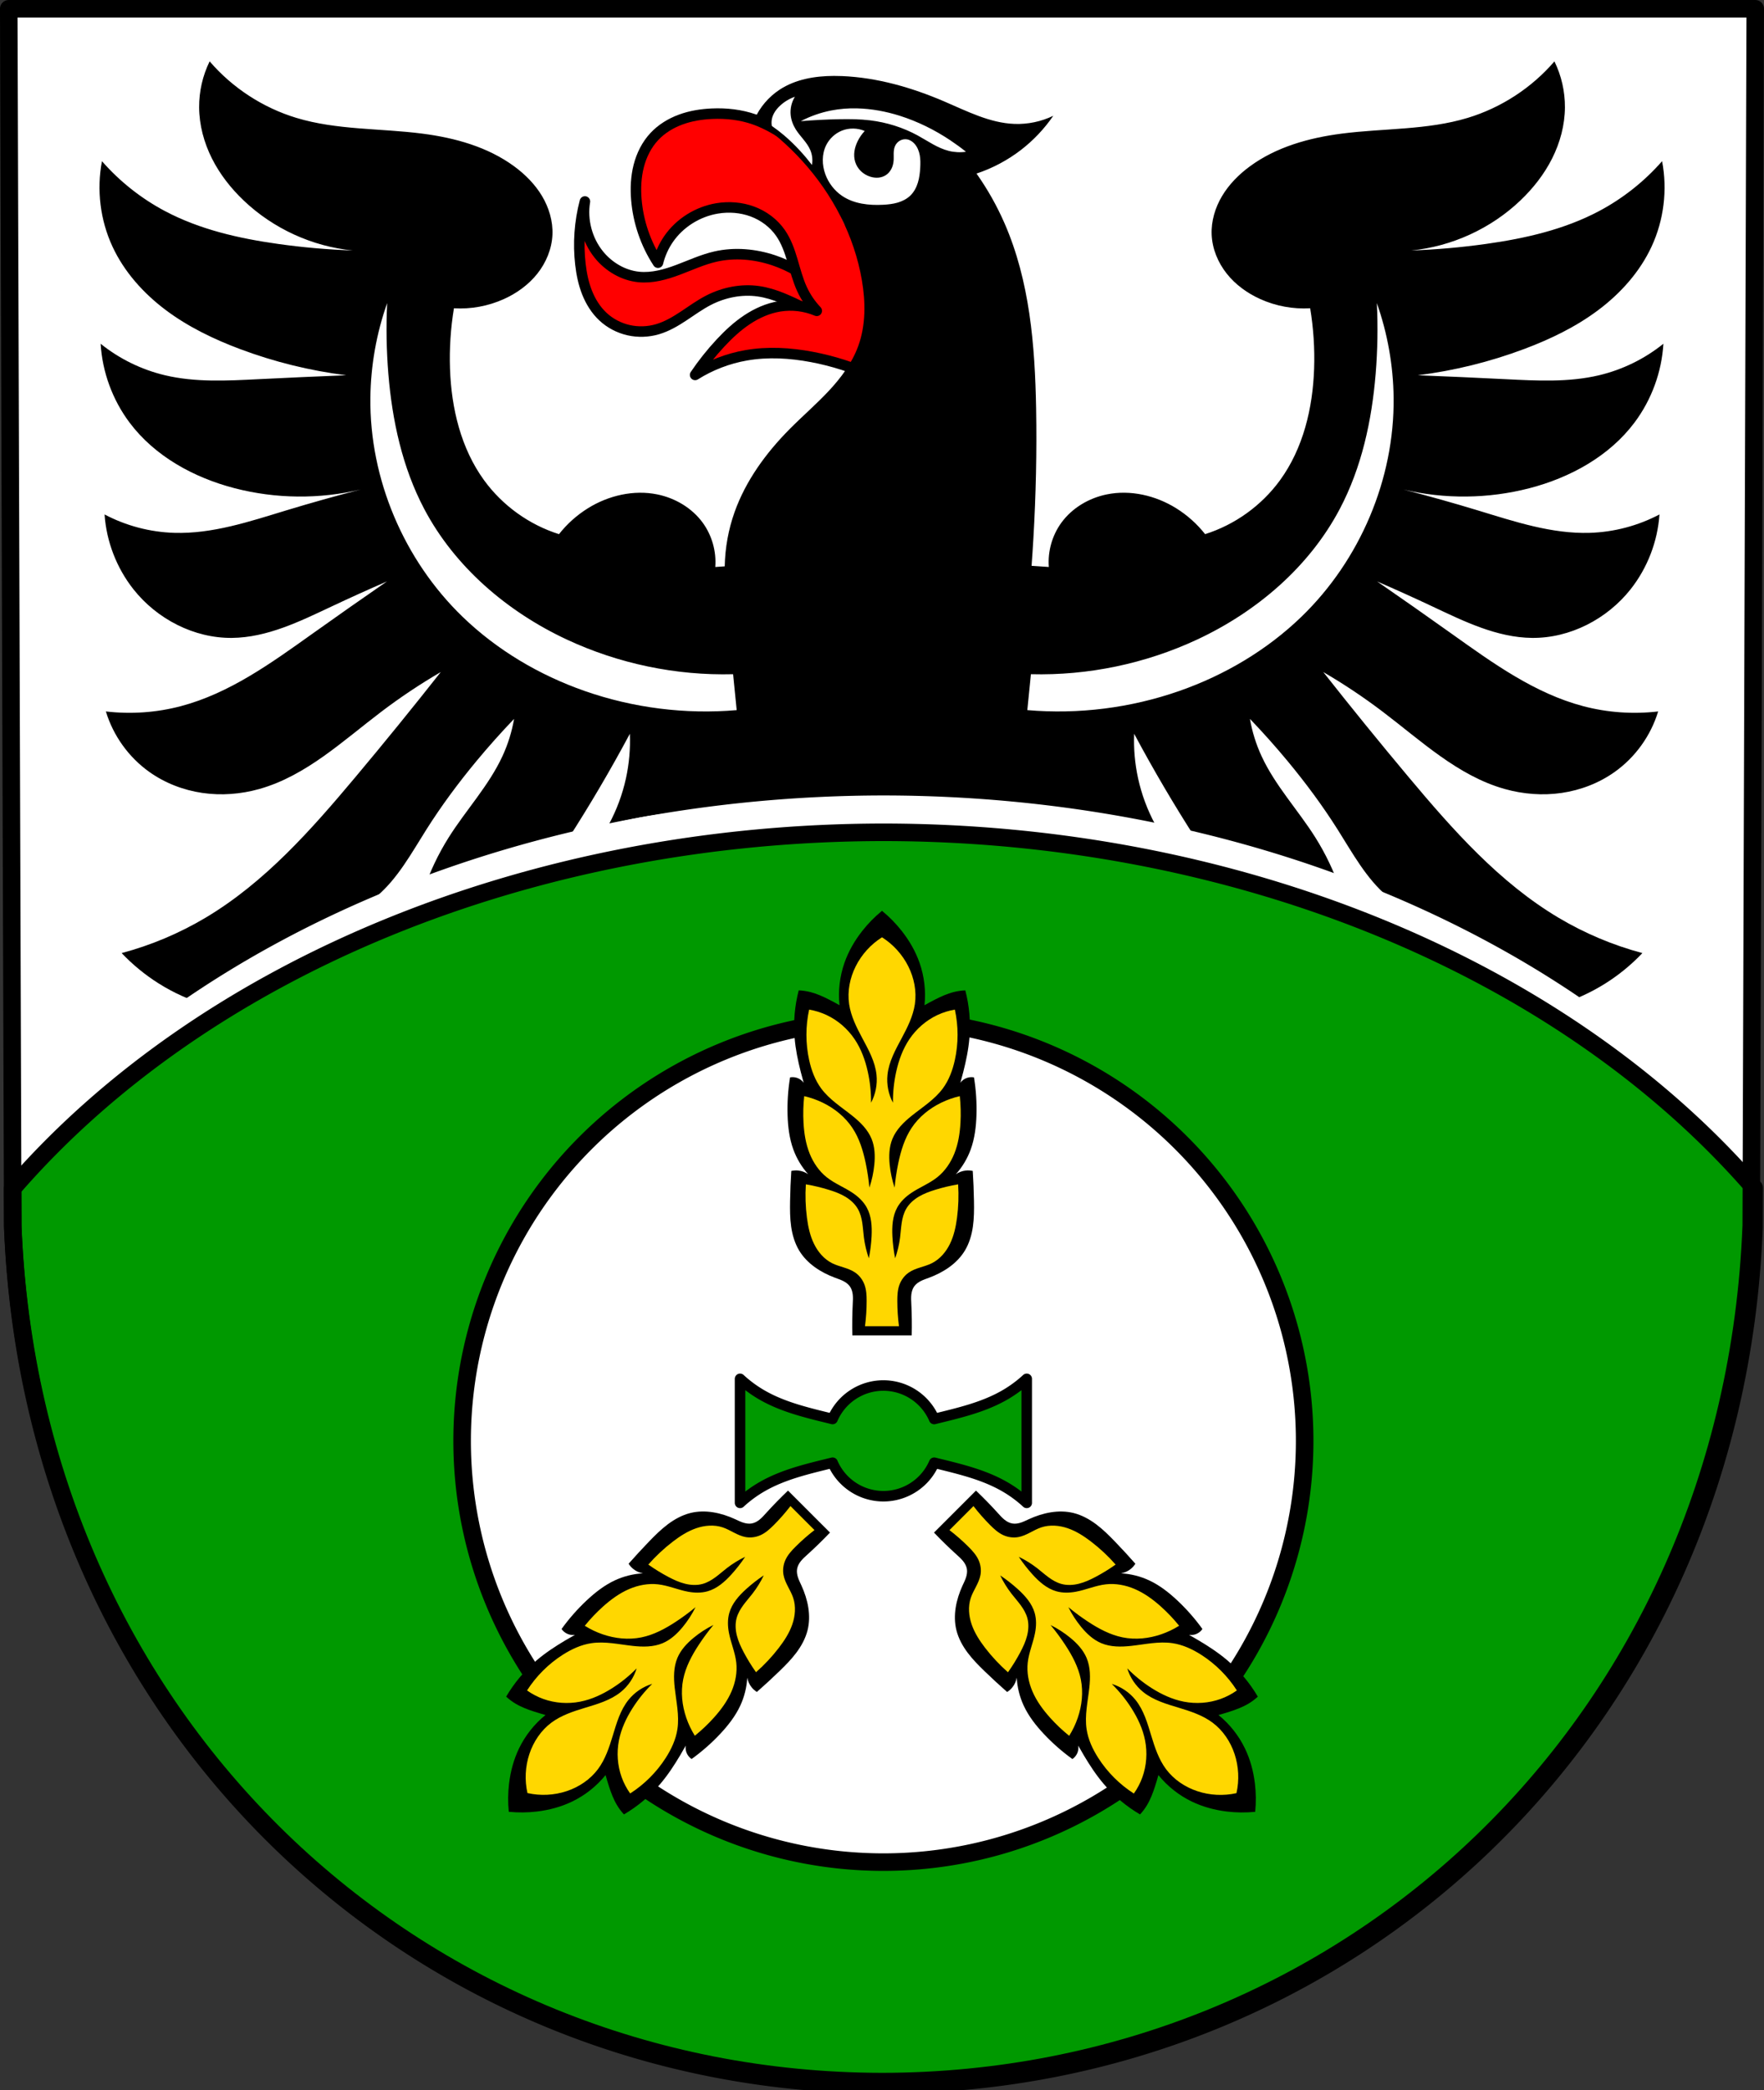 <?xml version="1.0" encoding="UTF-8" standalone="no"?>
<!-- Created with Inkscape (http://www.inkscape.org/) -->

<svg
   xmlns:dc="http://purl.org/dc/elements/1.1/"
   xmlns:cc="http://creativecommons.org/ns#"
   xmlns:rdf="http://www.w3.org/1999/02/22-rdf-syntax-ns#"
   xmlns:svg="http://www.w3.org/2000/svg"
   xmlns="http://www.w3.org/2000/svg"
   xmlns:sodipodi="http://sodipodi.sourceforge.net/DTD/sodipodi-0.dtd"
   xmlns:inkscape="http://www.inkscape.org/namespaces/inkscape"
   width="133.219mm"
   height="157.864mm"
   viewBox="0 0 133.219 157.864"
   version="1.1"
   id="svg2137"
   inkscape:version="0.92.5 (2060ec1f9f, 2020-04-08)"
   sodipodi:docname="DEU Hinterweiler COA.svg">
  <rect x="0" y="0" width="133.219" height="157.864" fill="#333333" stroke="none"/>
  <defs
     id="defs2131">
    <inkscape:path-effect
       effect="spiro"
       id="path-effect5230"
       is_visible="true" />
    <inkscape:path-effect
       effect="spiro"
       id="path-effect5204"
       is_visible="true" />
    <inkscape:path-effect
       effect="spiro"
       id="path-effect5200"
       is_visible="true" />
    <inkscape:path-effect
       effect="spiro"
       id="path-effect5195"
       is_visible="true" />
    <inkscape:path-effect
       effect="spiro"
       id="path-effect5190"
       is_visible="true" />
    <inkscape:path-effect
       effect="spiro"
       id="path-effect5185"
       is_visible="true" />
    <inkscape:path-effect
       effect="spiro"
       id="path-effect5181"
       is_visible="true" />
    <inkscape:path-effect
       effect="spiro"
       id="path-effect5156"
       is_visible="true" />
    <inkscape:path-effect
       effect="spiro"
       id="path-effect5133"
       is_visible="true" />
    <inkscape:path-effect
       effect="spiro"
       id="path-effect4673"
       is_visible="true" />
    <inkscape:path-effect
       effect="spiro"
       id="path-effect4650"
       is_visible="true" />
    <inkscape:path-effect
       effect="spiro"
       id="path-effect4609"
       is_visible="true" />
    <inkscape:path-effect
       effect="spiro"
       id="path-effect4609-2"
       is_visible="true" />
    <inkscape:path-effect
       effect="spiro"
       id="path-effect4650-2"
       is_visible="true" />
    <inkscape:path-effect
       effect="spiro"
       id="path-effect4673-4"
       is_visible="true" />
    <inkscape:path-effect
       effect="spiro"
       id="path-effect5133-8"
       is_visible="true" />
    <inkscape:path-effect
       effect="spiro"
       id="path-effect5156-0"
       is_visible="true" />
  </defs>
  <sodipodi:namedview
     id="base"
     pagecolor="#ffffff"
     bordercolor="#666666"
     borderopacity="1.0"
     inkscape:pageopacity="0.0"
     inkscape:pageshadow="2"
     inkscape:zoom="1.3290858"
     inkscape:cx="251.75309"
     inkscape:cy="298.32533"
     inkscape:document-units="mm"
     inkscape:current-layer="layer1"
     showgrid="false"
     inkscape:window-width="1920"
     inkscape:window-height="1046"
     inkscape:window-x="-11"
     inkscape:window-y="-11"
     inkscape:window-maximized="1"
     inkscape:snap-nodes="false"
     fit-margin-top="0"
     fit-margin-left="0"
     fit-margin-right="0"
     fit-margin-bottom="0"
     inkscape:snap-midpoints="true"
     inkscape:snap-smooth-nodes="true" />
  <g
     inkscape:label="Ebene 1"
     inkscape:groupmode="layer"
     id="layer1"
     transform="translate(-64.981,-109.381)">
    <path
       style="fill:#ffffff;fill-rule:evenodd;stroke:none;stroke-width:1.323;stroke-linecap:round;stroke-linejoin:round;stroke-miterlimit:4;stroke-dasharray:none;stroke-opacity:1"
       inkscape:connector-curvature="0"
       d="m 197.539,110.043 -0.302,91.893 c -1.468,37.541 -30.472,64.627 -65.647,64.648 -35.143,-0.046 -64.158,-27.143 -65.647,-64.648 l -0.302,-91.893 h 65.947 z"
       id="path10563-0-6-2-8-9"
       sodipodi:nodetypes="ccccccc" />
    <g
       id="g5226">
      <path
         transform="translate(140.496)"
         sodipodi:nodetypes="caaaacaaaaaac"
         inkscape:original-d="m -11.368087,134.18134 c 0,0 -3.365031,-4.15335 -5.733119,-5.14748 -1.347934,-0.56587 -2.922064,-0.42091 -4.376896,-0.2774 -1.989081,0.19621 -3.811809,1.79182 -5.794764,1.54116 -1.14551,-0.1448 -2.314952,-0.78143 -3.020674,-1.69528 -0.84384,-1.0927 -1.047991,-4.00702 -1.047991,-4.00702 0,0 -0.603148,3.18263 -0.339055,4.74678 0.238305,1.41141 0.596951,3.02746 1.695278,3.94537 1.084317,0.9062 2.731927,1.15916 4.13031,0.95552 1.461599,-0.21284 2.464164,-1.68548 3.852902,-2.18845 1.197569,-0.43374 2.491587,-0.78915 3.760433,-0.67811 1.243492,0.10882 2.35826,0.82262 3.513846,1.29457 1.136721,0.46424 3.35973,1.51034 3.35973,1.51034 z"
         inkscape:path-effect="#path-effect5200"
         inkscape:connector-curvature="0"
         id="path5198"
         d="m -11.368,134.181 c -1.099,-2.402 -3.227,-4.312 -5.733,-5.147 -1.404,-0.468 -2.934,-0.606 -4.377,-0.277 -0.982,0.224 -1.903,0.655 -2.847,1.008 -0.944,0.353 -1.945,0.633 -2.948,0.533 -1.18,-0.117 -2.277,-0.772 -3.021,-1.695 -0.892,-1.108 -1.283,-2.604 -1.048,-4.007 -0.407,1.543 -0.522,3.162 -0.339,4.747 0.084,0.726 0.231,1.449 0.5,2.128 0.269,0.68 0.662,1.317 1.195,1.817 0.539,0.506 1.216,0.862 1.937,1.026 0.721,0.165 1.484,0.138 2.193,-0.071 0.711,-0.209 1.357,-0.593 1.975,-1.002 0.618,-0.409 1.219,-0.848 1.878,-1.187 1.151,-0.592 2.479,-0.859 3.76,-0.678 1.241,0.176 2.383,0.753 3.514,1.295 1.108,0.53 2.228,1.034 3.36,1.51 z"
         style="fill:#ff0000;stroke:#000000;stroke-width:0.794;stroke-linecap:round;stroke-linejoin:round;stroke-opacity:1;stroke-miterlimit:4;stroke-dasharray:none;fill-opacity:1" />
      <path
         transform="translate(140.496)"
         sodipodi:nodetypes="aaaaacaaaacaacaacaaa"
         inkscape:original-d="m -15.62169,120.00266 c -0.93826,-0.59518 -1.866889,-1.25629 -2.922429,-1.60328 -1.026046,-0.33729 -2.139397,-0.56283 -3.211391,-0.43105 -1.547121,0.19019 -3.300187,0.5703 -4.346075,1.7261 -1.104134,1.22017 -1.39832,3.10174 -1.356219,4.74678 0.04306,1.68251 1.63363,4.77759 1.63363,4.77759 0,0 0.37329,-1.29459 0.801404,-1.78774 0.947433,-1.09135 2.229462,-2.17247 3.667961,-2.31174 1.699738,-0.16457 3.571682,0.64028 4.7776,1.84939 1.072561,1.0754 0.930007,2.90757 1.63363,4.2536 0.304959,0.58338 1.109636,1.63363 1.109636,1.63363 0,0 -1.885346,-0.54237 -2.804914,-0.33905 -1.712086,0.37854 -3.159648,1.60825 -4.469366,2.77409 -0.764673,0.68067 -1.91104,2.40421 -1.91104,2.40421 0,0 2.497208,-1.24555 3.852902,-1.47952 1.630585,-0.28141 3.330943,-0.15219 4.962538,0.1233 1.59556,0.26941 4.6234829,1.47951 4.6234829,1.47951 0,0 2.8359083,-5.89904 2.1884481,-8.87709 -0.6292935,-2.89449 -3.380262,-4.91496 -5.517356,-6.96604 -0.806594,-0.77413 -1.768384,-1.37384 -2.712442,-1.97269 z"
         inkscape:path-effect="#path-effect5204"
         inkscape:connector-curvature="0"
         id="path5202"
         d="m -15.622,120.003 c -0.921,-0.627 -1.871,-1.235 -2.922,-1.603 -1.026,-0.359 -2.126,-0.48 -3.211,-0.431 -0.799,0.036 -1.598,0.163 -2.348,0.439 -0.751,0.275 -1.453,0.703 -1.998,1.287 -0.578,0.62 -0.966,1.403 -1.176,2.223 -0.21,0.821 -0.248,1.679 -0.18,2.523 0.137,1.695 0.704,3.354 1.634,4.778 0.156,-0.638 0.429,-1.247 0.801,-1.788 0.843,-1.223 2.203,-2.069 3.668,-2.312 0.889,-0.147 1.817,-0.077 2.662,0.236 0.844,0.313 1.601,0.874 2.116,1.613 0.436,0.625 0.691,1.357 0.908,2.087 0.218,0.73 0.405,1.474 0.725,2.166 0.278,0.6 0.654,1.154 1.11,1.634 -0.879,-0.372 -1.863,-0.491 -2.805,-0.339 -0.882,0.142 -1.716,0.516 -2.46,1.011 -0.744,0.495 -1.401,1.11 -2.01,1.764 -0.698,0.75 -1.338,1.555 -1.911,2.404 1.172,-0.736 2.489,-1.242 3.853,-1.48 1.639,-0.286 3.328,-0.185 4.963,0.123 1.594,0.301 3.151,0.799 4.623,1.48 1.126,-1.137 1.937,-2.583 2.32,-4.136 0.383,-1.554 0.337,-3.211 -0.131,-4.741 -0.441,-1.439 -1.243,-2.75 -2.216,-3.898 -0.973,-1.148 -2.116,-2.141 -3.301,-3.068 -0.881,-0.689 -1.788,-1.343 -2.712,-1.973 z"
         style="fill:#ff0000;stroke:#000000;stroke-width:0.794;stroke-linecap:round;stroke-linejoin:round;stroke-opacity:1;stroke-miterlimit:4;stroke-dasharray:none;fill-opacity:1" />
    </g>
    <path
       style="fill:#ffffff;stroke:none;stroke-width:0.265px;stroke-linecap:butt;stroke-linejoin:miter;stroke-opacity:1"
       d="m 122.507,118.604 c 0.461,0.248 0.899,0.54 1.306,0.87 0.637,0.518 1.194,1.128 1.741,1.741 0.492,0.551 0.978,1.108 1.434,1.69 0.436,0.557 0.847,1.142 1.126,1.792 0.171,0.398 0.29,0.815 0.457,1.215 0.167,0.399 0.388,0.787 0.721,1.064 0.298,0.248 0.666,0.391 1.024,0.538 0.478,0.195 0.957,0.405 1.468,0.484 0.255,0.039 0.517,0.045 0.771,-0.001 0.254,-0.046 0.5,-0.146 0.705,-0.303 0.234,-0.18 0.407,-0.432 0.511,-0.708 0.104,-0.276 0.139,-0.575 0.123,-0.87 -0.033,-0.589 -0.267,-1.147 -0.531,-1.674 -0.682,-1.358 -1.606,-2.615 -2.816,-3.533 -0.909,-0.69 -1.967,-1.176 -3.072,-1.459 -0.797,-0.204 -1.628,-0.307 -2.381,-0.64 -0.264,-0.117 -0.515,-0.261 -0.779,-0.378 -0.264,-0.117 -0.545,-0.208 -0.834,-0.21 -0.357,-0.002 -0.714,0.138 -0.973,0.384 z"
       id="path5228"
       inkscape:connector-curvature="0"
       inkscape:path-effect="#path-effect5230"
       inkscape:original-d="m 122.50705,118.60424 c 0,0 0.8707,0.58003 1.30566,0.87044 0.43496,0.29041 1.16086,1.16033 1.74089,1.74089 0.58003,0.58056 0.95604,1.12619 1.43367,1.68968 0.47762,0.56349 0.75123,1.19446 1.12645,1.79209 0.37522,0.59763 0.78537,1.51874 1.17766,2.27851 0.39229,0.75977 0.68297,0.35815 1.02405,0.53763 0.34109,0.17947 1.96303,0.11921 2.94415,0.17921 0.98111,0.06 0.0685,-2.16784 0.1024,-3.25136 0.0339,-1.08353 -1.87716,-2.35558 -2.81614,-3.53298 -0.93897,-1.17739 -2.04783,-0.97311 -3.07215,-1.45927 -1.02431,-0.48616 -1.59736,-0.39221 -2.38091,-0.64003 -0.54569,-0.17259 -1.0406,-0.59625 -1.61289,-0.58883 -0.3486,0.005 -0.97284,0.38402 -0.97284,0.38402 z"
       sodipodi:nodetypes="csscsscssccaac" />
    <path
       inkscape:connector-curvature="0"
       style="fill:#000000;stroke:none;stroke-width:0.265px;stroke-linecap:butt;stroke-linejoin:miter;stroke-opacity:1"
       d="m 80.812,114.017 c -0.527,1.075 -0.801,2.274 -0.793,3.471 0.008,1.337 0.366,2.662 0.965,3.857 0.6,1.195 1.438,2.263 2.407,3.184 2.227,2.119 5.173,3.468 8.232,3.769 -1.891,-0.067 -3.779,-0.232 -5.653,-0.496 -2.947,-0.414 -5.9,-1.085 -8.529,-2.479 -1.798,-0.954 -3.42,-2.238 -4.76,-3.769 -0.414,2.161 -0.133,4.45 0.793,6.447 0.888,1.915 2.343,3.535 4.032,4.801 1.69,1.266 3.612,2.193 5.588,2.935 2.588,0.972 5.29,1.639 8.033,1.984 -2.215,0.087 -4.431,0.186 -6.645,0.297 -2.355,0.118 -4.747,0.247 -7.041,-0.297 -1.77,-0.42 -3.443,-1.239 -4.86,-2.38 0.128,2.139 0.897,4.236 2.182,5.951 1.906,2.544 4.857,4.161 7.934,4.959 3.103,0.805 6.402,0.839 9.521,0.099 -1.896,0.488 -3.78,1.017 -5.653,1.586 -2.755,0.838 -5.552,1.775 -8.43,1.686 -1.827,-0.056 -3.64,-0.535 -5.257,-1.389 0.139,2.046 0.91,4.044 2.182,5.653 1.775,2.246 4.576,3.698 7.438,3.67 2.657,-0.026 5.134,-1.248 7.538,-2.38 1.379,-0.649 2.767,-1.277 4.165,-1.884 -1.894,1.308 -3.778,2.631 -5.653,3.967 -3.09,2.203 -6.248,4.488 -9.918,5.454 -1.837,0.484 -3.766,0.619 -5.653,0.397 0.551,1.824 1.721,3.456 3.273,4.562 1.183,0.844 2.576,1.382 4.014,1.592 1.438,0.21 2.918,0.093 4.317,-0.302 3.528,-0.998 6.301,-3.638 9.224,-5.851 1.426,-1.08 2.917,-2.074 4.463,-2.976 -2.108,2.677 -4.258,5.323 -6.447,7.934 -3.337,3.981 -6.845,7.951 -11.306,10.612 -1.979,1.18 -4.122,2.084 -6.347,2.678 0.826,0.871 1.762,1.64 2.777,2.281 1.167,0.738 2.441,1.307 3.769,1.686 1.394,-0.917 2.783,-1.842 4.165,-2.777 1.711,-1.157 3.415,-2.329 5.207,-3.355 1.138,-0.652 2.321,-1.252 3.322,-2.1 1.611,-1.365 2.641,-3.273 3.769,-5.058 1.138,-1.801 2.41,-3.516 3.769,-5.157 0.914,-1.103 1.868,-2.173 2.859,-3.207 -0.168,0.97 -0.463,1.917 -0.876,2.81 -1.032,2.234 -2.756,4.066 -4.066,6.149 -0.781,1.242 -1.415,2.577 -1.885,3.967 1.664,-0.999 3.428,-1.831 5.257,-2.479 1.832,-0.65 3.729,-1.116 5.653,-1.389 0.819,-1.273 1.613,-2.563 2.38,-3.868 0.788,-1.34 1.549,-2.696 2.281,-4.066 0.045,1.131 -0.055,2.267 -0.297,3.372 -0.265,1.21 -0.701,2.382 -1.289,3.471 1.595,-0.415 3.221,-0.714 4.86,-0.893 1.844,-0.202 3.7,-0.248 5.554,-0.297 6.808,-0.182 13.623,-0.182 20.43,0 1.853,0.05 3.711,0.096 5.554,0.297 1.639,0.179 3.264,0.478 4.86,0.893 -0.589,-1.089 -1.024,-2.261 -1.289,-3.471 -0.242,-1.105 -0.343,-2.242 -0.298,-3.372 0.732,1.371 1.493,2.727 2.281,4.066 0.768,1.305 1.561,2.595 2.38,3.868 1.924,0.273 3.822,0.739 5.653,1.389 1.829,0.649 3.592,1.481 5.256,2.479 -0.469,-1.39 -1.103,-2.725 -1.884,-3.967 -1.31,-2.083 -3.035,-3.915 -4.066,-6.149 -0.413,-0.893 -0.708,-1.841 -0.876,-2.81 0.992,1.034 1.946,2.104 2.86,3.207 1.359,1.641 2.63,3.356 3.768,5.157 1.128,1.785 2.157,3.693 3.769,5.058 1.001,0.848 2.184,1.447 3.322,2.1 1.792,1.027 3.496,2.199 5.207,3.355 1.382,0.935 2.771,1.86 4.166,2.777 1.328,-0.379 2.601,-0.949 3.769,-1.686 1.015,-0.641 1.951,-1.41 2.777,-2.281 -2.226,-0.594 -4.369,-1.498 -6.347,-2.678 -4.461,-2.66 -7.97,-6.631 -11.306,-10.612 -2.189,-2.612 -4.338,-5.257 -6.447,-7.934 1.546,0.901 3.037,1.895 4.463,2.976 2.922,2.213 5.696,4.854 9.223,5.851 1.398,0.395 2.879,0.512 4.317,0.302 1.438,-0.21 2.831,-0.748 4.014,-1.592 1.552,-1.106 2.722,-2.738 3.273,-4.562 -1.887,0.222 -3.816,0.087 -5.653,-0.397 -3.67,-0.966 -6.827,-3.252 -9.918,-5.454 -1.875,-1.336 -3.759,-2.659 -5.653,-3.967 1.398,0.607 2.787,1.235 4.166,1.884 2.404,1.132 4.88,2.354 7.537,2.38 2.863,0.028 5.663,-1.423 7.438,-3.67 1.272,-1.609 2.043,-3.607 2.182,-5.653 -1.617,0.853 -3.429,1.332 -5.256,1.389 -2.878,0.089 -5.675,-0.848 -8.43,-1.686 -1.873,-0.57 -3.758,-1.099 -5.653,-1.586 3.119,0.74 6.419,0.705 9.521,-0.099 3.077,-0.798 6.028,-2.415 7.934,-4.959 1.285,-1.715 2.054,-3.811 2.182,-5.951 -1.416,1.141 -3.09,1.961 -4.86,2.38 -2.294,0.544 -4.687,0.415 -7.041,0.297 -2.214,-0.111 -4.43,-0.21 -6.645,-0.297 2.743,-0.344 5.446,-1.012 8.034,-1.984 1.976,-0.742 3.899,-1.669 5.588,-2.935 1.69,-1.266 3.143,-2.886 4.032,-4.801 0.926,-1.996 1.207,-4.285 0.793,-6.447 -1.341,1.531 -2.963,2.815 -4.76,3.769 -2.629,1.395 -5.582,2.065 -8.529,2.479 -1.874,0.263 -3.762,0.429 -5.653,0.496 3.059,-0.301 6.005,-1.65 8.232,-3.769 0.969,-0.922 1.807,-1.989 2.407,-3.184 0.6,-1.195 0.957,-2.52 0.965,-3.857 0.007,-1.198 -0.266,-2.396 -0.793,-3.471 -1.721,2.001 -4.02,3.499 -6.546,4.265 -3.067,0.93 -6.343,0.78 -9.521,1.19 -2.464,0.318 -4.943,1.006 -6.942,2.479 -0.825,0.608 -1.562,1.35 -2.088,2.23 -0.526,0.88 -0.833,1.903 -0.789,2.927 0.046,1.068 0.476,2.103 1.14,2.94 0.664,0.837 1.556,1.48 2.53,1.919 1.176,0.53 2.481,0.771 3.769,0.695 0.25,1.506 0.35,3.036 0.298,4.562 -0.101,2.981 -0.823,6.019 -2.579,8.43 -1.39,1.908 -3.402,3.356 -5.653,4.066 -0.609,-0.773 -1.354,-1.439 -2.19,-1.959 -1.549,-0.963 -3.452,-1.407 -5.239,-1.042 -1.348,0.275 -2.612,1.021 -3.423,2.133 -0.698,0.957 -1.041,2.166 -0.95,3.347 -0.434,-0.033 -0.868,-0.062 -1.303,-0.087 0.051,-0.692 0.097,-1.384 0.137,-2.077 0.19,-3.269 0.264,-6.544 0.205,-9.818 -0.086,-4.758 -0.48,-9.618 -2.386,-13.978 -0.576,-1.317 -1.285,-2.576 -2.114,-3.75 1.202,-0.399 2.336,-1.001 3.341,-1.772 0.948,-0.728 1.779,-1.606 2.455,-2.591 -0.908,0.438 -1.924,0.651 -2.932,0.613 -1.872,-0.069 -3.595,-0.968 -5.318,-1.704 -2.446,-1.046 -5.047,-1.799 -7.705,-1.909 -0.204,-0.008 -0.409,-0.013 -0.614,-0.012 -1.438,0.005 -2.896,0.254 -4.091,1.035 -0.835,0.545 -1.507,1.337 -1.909,2.25 1.323,0.897 2.539,1.953 3.614,3.137 2.285,2.517 3.926,5.649 4.5,9 0.284,1.656 0.301,3.398 -0.273,4.977 -0.468,1.286 -1.306,2.408 -2.242,3.407 -0.936,0.999 -1.977,1.894 -2.94,2.866 -1.781,1.796 -3.312,3.89 -4.159,6.273 -0.466,1.312 -0.715,2.7 -0.743,4.092 -0.238,0.016 -0.476,0.03 -0.714,0.049 0.091,-1.181 -0.252,-2.39 -0.95,-3.347 -0.811,-1.111 -2.075,-1.857 -3.423,-2.133 -1.787,-0.365 -3.691,0.079 -5.24,1.042 -0.836,0.519 -1.58,1.185 -2.189,1.959 -2.251,-0.71 -4.264,-2.158 -5.653,-4.066 -1.756,-2.411 -2.477,-5.449 -2.578,-8.43 -0.052,-1.526 0.048,-3.056 0.297,-4.562 1.288,0.077 2.593,-0.164 3.769,-0.695 0.974,-0.439 1.865,-1.082 2.53,-1.919 0.664,-0.837 1.094,-1.873 1.14,-2.94 0.044,-1.024 -0.262,-2.047 -0.788,-2.927 -0.526,-0.88 -1.263,-1.622 -2.088,-2.23 -2,-1.474 -4.479,-2.162 -6.943,-2.479 -3.178,-0.41 -6.454,-0.261 -9.521,-1.19 -2.526,-0.766 -4.825,-2.264 -6.546,-4.265 z m 44.199,2.674 c -0.252,0.408 -0.365,0.9 -0.318,1.377 0.038,0.383 0.178,0.753 0.381,1.08 0.338,0.544 0.852,0.977 1.101,1.567 0.149,0.352 0.193,0.747 0.127,1.123 -0.287,-0.373 -0.591,-0.734 -0.911,-1.081 -0.379,-0.411 -0.781,-0.803 -1.208,-1.165 -0.292,-0.247 -0.596,-0.481 -0.911,-0.699 -0.032,-0.167 -0.032,-0.34 0,-0.508 0.074,-0.396 0.32,-0.742 0.614,-1.017 0.321,-0.301 0.707,-0.533 1.123,-0.677 z m 4.697,0.875 c 1.098,0.025 2.197,0.232 3.245,0.565 1.343,0.428 2.618,1.061 3.792,1.843 0.408,0.272 0.804,0.561 1.186,0.868 -0.429,0.063 -0.871,0.041 -1.292,-0.064 -0.852,-0.212 -1.581,-0.744 -2.351,-1.165 -1.112,-0.607 -2.343,-0.992 -3.601,-1.144 -0.765,-0.092 -1.538,-0.099 -2.308,-0.085 -0.976,0.017 -1.95,0.067 -2.923,0.148 0.719,-0.376 1.491,-0.648 2.287,-0.805 0.648,-0.128 1.306,-0.178 1.965,-0.163 z m -0.29,1.524 c 0.297,0.004 0.594,0.065 0.867,0.184 -0.213,0.226 -0.392,0.484 -0.53,0.763 -0.119,0.242 -0.208,0.5 -0.246,0.767 -0.038,0.267 -0.024,0.543 0.055,0.8 0.082,0.266 0.233,0.509 0.433,0.702 0.199,0.194 0.446,0.338 0.711,0.42 0.196,0.061 0.404,0.089 0.609,0.071 0.205,-0.018 0.406,-0.084 0.577,-0.198 0.172,-0.115 0.31,-0.279 0.405,-0.464 0.095,-0.184 0.148,-0.389 0.166,-0.595 0.017,-0.188 0.005,-0.378 0.008,-0.567 0.003,-0.189 0.022,-0.382 0.098,-0.556 0.076,-0.175 0.21,-0.326 0.377,-0.419 0.167,-0.092 0.367,-0.126 0.555,-0.089 0.215,0.042 0.406,0.174 0.551,0.339 0.209,0.238 0.331,0.542 0.388,0.854 0.057,0.311 0.053,0.631 0.035,0.947 -0.022,0.379 -0.065,0.759 -0.176,1.122 -0.111,0.363 -0.293,0.709 -0.565,0.975 -0.265,0.258 -0.605,0.43 -0.96,0.535 -0.355,0.104 -0.726,0.144 -1.095,0.164 -1.08,0.058 -2.22,-0.068 -3.114,-0.678 -0.57,-0.389 -1.01,-0.963 -1.25,-1.61 -0.266,-0.715 -0.281,-1.543 0.064,-2.224 0.244,-0.483 0.665,-0.875 1.165,-1.08 0.275,-0.113 0.573,-0.167 0.87,-0.163 z m -35.199,13.182 c -0.085,1.777 -0.055,3.56 0.09,5.334 0.29,3.536 1.057,7.078 2.712,10.216 2.31,4.377 6.274,7.758 10.758,9.854 3.911,1.828 8.25,2.734 12.566,2.622 l 0.271,2.712 c -3.872,0.333 -7.813,-0.163 -11.481,-1.446 -3.422,-1.197 -6.615,-3.085 -9.222,-5.605 -4.423,-4.275 -7.031,-10.393 -6.961,-16.544 0.028,-2.428 0.457,-4.852 1.266,-7.142 z m 74.743,0 c 0.808,2.29 1.238,4.713 1.266,7.142 0.07,6.151 -2.539,12.269 -6.961,16.544 -2.606,2.52 -5.799,4.408 -9.221,5.605 -3.668,1.283 -7.61,1.78 -11.481,1.446 l 0.271,-2.712 c 4.316,0.112 8.655,-0.794 12.566,-2.622 4.484,-2.096 8.448,-5.476 10.758,-9.854 1.656,-3.137 2.422,-6.68 2.712,-10.216 0.146,-1.774 0.175,-3.556 0.09,-5.334 z"
       id="path5131"
       sodipodi:nodetypes="ccccccccccsccccsscccccccccscccccccsccccscccccccccccccsaaccccccccccccccsccccsscccccccccccscccccsccccscccsccccccccsscscccccccscccccccccccccccccccsccsccccsccscsscccccccccsccccccscccscccccccccccccccccsccccccsccccccccccsscccsscccccssccccscc" />
    <path
       style="opacity:1;fill:#ffffff;fill-opacity:1;fill-rule:evenodd;stroke:none;stroke-width:5;stroke-linecap:round;stroke-linejoin:round;stroke-miterlimit:4;stroke-dasharray:none;stroke-opacity:1;paint-order:markers fill stroke"
       d="M 251.752 226.693 A 296.908 224.359 0 0 0 3.602 328.191 L 3.633 337.371 L 4.861 337.371 A 296.908 224.359 0 0 1 251.752 237.193 L 251.754 237.193 A 296.908 224.359 0 0 1 498.771 337.371 L 499.871 337.371 L 499.904 328.045 A 296.908 224.359 0 0 0 251.754 226.693 L 251.752 226.693 z "
       transform="matrix(0.265,0,0,0.265,64.981,109.381)"
       id="path5114-5" />
    <g
       id="g5290">
      <path
         id="path5114"
         transform="matrix(0.265,0,0,0.265,64.981,109.381)"
         d="M 251.752 237.193 A 296.908 224.359 0 0 0 3.602 338.691 L 3.639 349.811 C 9.266 491.563 118.929 593.976 251.752 594.15 C 384.694 594.071 494.317 491.698 499.865 349.811 L 499.904 338.545 A 296.908 224.359 0 0 0 251.754 237.193 L 251.752 237.193 z M 251.752 290.566 A 120.054 120.054 0 0 1 371.807 410.621 A 120.054 120.054 0 0 1 251.752 530.674 A 120.054 120.054 0 0 1 131.699 410.621 A 120.054 120.054 0 0 1 251.752 290.566 z "
         style="opacity:1;fill:#009900;fill-opacity:1;fill-rule:evenodd;stroke:#000000;stroke-width:5;stroke-linecap:round;stroke-linejoin:round;stroke-miterlimit:4;stroke-dasharray:none;stroke-opacity:1;paint-order:markers fill stroke" />
      <g
         id="g5279">
        <path
           style="opacity:1;fill:#009900;fill-opacity:1;fill-rule:evenodd;stroke:#000000;stroke-width:3;stroke-linecap:round;stroke-linejoin:round;stroke-miterlimit:4;stroke-dasharray:none;stroke-opacity:1;paint-order:markers fill stroke"
           d="M 210.904,392.949 V 409.5 v 2.244 16.549 c 1.918,-1.77 4.034,-3.324 6.297,-4.625 6.151,-3.536 13.17,-5.112 20.076,-6.818 a 15.776,15.776 0 0 0 14.475,9.547 15.776,15.776 0 0 0 14.488,-9.543 c 6.902,1.706 13.917,3.281 20.064,6.814 2.263,1.301 4.379,2.855 6.297,4.625 V 411.744 409.5 392.949 c -1.918,1.77 -4.034,3.324 -6.297,4.625 -6.151,3.536 -13.172,5.113 -20.078,6.82 a 15.776,15.776 0 0 0 -14.475,-9.549 15.776,15.776 0 0 0 -14.484,9.545 c -6.902,-1.706 -13.919,-3.282 -20.066,-6.816 -2.263,-1.301 -4.379,-2.855 -6.297,-4.625 z"
           transform="matrix(0.265,0,0,0.265,64.981,109.381)"
           id="path4537-6" />
        <path
           inkscape:connector-curvature="0"
           id="path4648"
           d="m 131.59,178.166 c -0.552,0.452 -1.054,0.964 -1.494,1.525 -0.568,0.723 -1.035,1.53 -1.339,2.398 -0.359,1.024 -0.488,2.127 -0.374,3.207 -0.259,-0.148 -0.522,-0.289 -0.788,-0.424 -0.456,-0.232 -0.925,-0.445 -1.421,-0.571 -0.286,-0.072 -0.579,-0.115 -0.873,-0.126 -0.304,1.165 -0.41,2.381 -0.311,3.581 0.072,0.873 0.251,1.735 0.467,2.584 0.069,0.271 0.141,0.541 0.218,0.81 -0.111,-0.151 -0.263,-0.271 -0.436,-0.343 -0.186,-0.077 -0.394,-0.099 -0.592,-0.062 -0.154,0.946 -0.217,1.907 -0.187,2.864 0.028,0.877 0.135,1.76 0.436,2.584 0.25,0.686 0.633,1.324 1.121,1.868 -0.22,-0.154 -0.48,-0.252 -0.747,-0.281 -0.177,-0.019 -0.356,-0.008 -0.529,0.032 -0.049,0.757 -0.08,1.514 -0.093,2.273 -0.011,0.642 -0.01,1.286 0.081,1.922 0.091,0.635 0.274,1.264 0.605,1.814 0.595,0.99 1.626,1.652 2.709,2.055 0.206,0.077 0.415,0.146 0.612,0.244 0.196,0.099 0.381,0.23 0.509,0.409 0.131,0.184 0.195,0.408 0.219,0.632 0.024,0.224 0.01,0.451 -10e-4,0.676 -0.04,0.796 -0.05,1.594 -0.031,2.391 h 2.242 2.242 c 0.019,-0.797 0.009,-1.595 -0.031,-2.391 -0.011,-0.225 -0.025,-0.451 -5.1e-4,-0.675 0.024,-0.224 0.088,-0.449 0.219,-0.633 0.128,-0.179 0.313,-0.31 0.509,-0.409 0.196,-0.099 0.406,-0.168 0.612,-0.244 1.083,-0.403 2.114,-1.065 2.709,-2.055 0.331,-0.55 0.513,-1.179 0.604,-1.814 0.091,-0.635 0.092,-1.28 0.081,-1.922 -0.013,-0.758 -0.045,-1.516 -0.093,-2.273 -0.173,-0.04 -0.353,-0.05 -0.53,-0.031 -0.267,0.029 -0.527,0.126 -0.747,0.28 0.488,-0.544 0.871,-1.182 1.121,-1.868 0.3,-0.824 0.408,-1.707 0.436,-2.584 0.03,-0.958 -0.032,-1.919 -0.187,-2.864 -0.198,-0.037 -0.406,-0.015 -0.592,0.062 -0.173,0.072 -0.325,0.192 -0.436,0.343 0.076,-0.269 0.149,-0.539 0.218,-0.81 0.216,-0.849 0.395,-1.71 0.467,-2.584 0.099,-1.2 -0.007,-2.416 -0.312,-3.581 -0.294,0.011 -0.587,0.053 -0.873,0.126 -0.496,0.125 -0.965,0.339 -1.421,0.571 -0.266,0.135 -0.529,0.277 -0.789,0.425 0.114,-1.079 -0.015,-2.183 -0.374,-3.207 -0.304,-0.868 -0.771,-1.675 -1.339,-2.398 -0.441,-0.561 -0.943,-1.073 -1.494,-1.525 z"
           style="fill:#000000;stroke:none;stroke-width:0.265;stroke-linecap:round;stroke-linejoin:round;stroke-miterlimit:4;stroke-dasharray:none;stroke-opacity:1" />
        <path
           inkscape:connector-curvature="0"
           id="path4671"
           d="m 131.59,180.166 c -0.844,0.533 -1.539,1.3 -1.986,2.193 -0.44,0.877 -0.639,1.884 -0.496,2.854 0.134,0.912 0.558,1.753 0.993,2.565 0.471,0.88 0.971,1.779 1.075,2.771 0.076,0.723 -0.07,1.469 -0.413,2.11 0.008,-0.792 -0.076,-1.585 -0.249,-2.358 -0.192,-0.862 -0.499,-1.708 -0.993,-2.441 -0.525,-0.78 -1.259,-1.42 -2.11,-1.82 -0.42,-0.197 -0.866,-0.337 -1.323,-0.414 -0.274,1.249 -0.274,2.557 0,3.806 0.168,0.766 0.444,1.52 0.91,2.151 0.624,0.844 1.54,1.411 2.358,2.068 0.594,0.477 1.16,1.032 1.448,1.738 0.248,0.61 0.271,1.289 0.207,1.944 -0.058,0.591 -0.183,1.175 -0.372,1.737 -0.058,-0.619 -0.151,-1.235 -0.278,-1.844 -0.195,-0.935 -0.476,-1.869 -1.005,-2.664 -0.547,-0.825 -1.344,-1.47 -2.234,-1.903 -0.448,-0.218 -0.921,-0.385 -1.407,-0.497 -0.071,0.665 -0.089,1.337 -0.052,2.005 0.044,0.797 0.168,1.598 0.466,2.339 0.276,0.686 0.705,1.317 1.282,1.779 0.605,0.483 1.346,0.764 1.986,1.2 0.415,0.283 0.79,0.637 1.034,1.075 0.366,0.656 0.411,1.442 0.373,2.193 -0.028,0.556 -0.097,1.109 -0.207,1.655 -0.179,-0.509 -0.304,-1.037 -0.373,-1.572 -0.047,-0.366 -0.067,-0.736 -0.122,-1.101 -0.056,-0.365 -0.149,-0.73 -0.332,-1.051 -0.222,-0.39 -0.569,-0.699 -0.954,-0.929 -0.385,-0.23 -0.81,-0.386 -1.239,-0.518 -0.569,-0.176 -1.15,-0.315 -1.738,-0.414 -0.054,0.841 -0.026,1.688 0.083,2.523 0.088,0.676 0.232,1.353 0.531,1.966 0.298,0.613 0.762,1.162 1.372,1.468 0.28,0.14 0.584,0.226 0.882,0.322 0.298,0.096 0.597,0.204 0.855,0.381 0.321,0.221 0.567,0.545 0.703,0.91 0.146,0.393 0.166,0.821 0.165,1.241 -3.9e-4,0.636 -0.042,1.272 -0.124,1.903 h 1.283 1.283 c -0.082,-0.631 -0.124,-1.267 -0.125,-1.903 -2.6e-4,-0.42 0.019,-0.848 0.166,-1.241 0.136,-0.365 0.382,-0.689 0.703,-0.91 0.258,-0.178 0.557,-0.286 0.856,-0.381 0.298,-0.096 0.602,-0.182 0.882,-0.322 0.61,-0.305 1.074,-0.854 1.372,-1.468 0.298,-0.613 0.442,-1.29 0.531,-1.966 0.109,-0.836 0.137,-1.682 0.083,-2.523 -0.587,0.099 -1.168,0.238 -1.737,0.414 -0.429,0.133 -0.853,0.288 -1.239,0.518 -0.385,0.23 -0.732,0.539 -0.954,0.929 -0.183,0.321 -0.276,0.686 -0.332,1.051 -0.056,0.365 -0.076,0.734 -0.122,1.101 -0.068,0.535 -0.193,1.063 -0.373,1.572 -0.109,-0.546 -0.178,-1.099 -0.207,-1.655 -0.038,-0.75 0.006,-1.536 0.372,-2.193 0.244,-0.438 0.62,-0.793 1.035,-1.075 0.64,-0.436 1.381,-0.717 1.985,-1.2 0.578,-0.461 1.007,-1.093 1.283,-1.779 0.298,-0.741 0.421,-1.542 0.466,-2.339 0.037,-0.668 0.019,-1.34 -0.052,-2.005 -0.486,0.111 -0.958,0.279 -1.406,0.497 -0.89,0.433 -1.687,1.078 -2.234,1.903 -0.528,0.796 -0.81,1.729 -1.005,2.664 -0.127,0.609 -0.22,1.225 -0.278,1.844 -0.189,-0.563 -0.314,-1.147 -0.372,-1.737 -0.064,-0.655 -0.042,-1.335 0.207,-1.944 0.288,-0.706 0.854,-1.261 1.448,-1.738 0.818,-0.657 1.734,-1.224 2.358,-2.068 0.466,-0.631 0.742,-1.385 0.91,-2.151 0.274,-1.249 0.274,-2.557 0,-3.806 -0.457,0.077 -0.904,0.216 -1.324,0.414 -0.851,0.4 -1.584,1.04 -2.109,1.82 -0.493,0.733 -0.801,1.578 -0.993,2.441 -0.172,0.773 -0.256,1.566 -0.248,2.358 -0.344,-0.641 -0.49,-1.387 -0.414,-2.11 0.104,-0.992 0.605,-1.892 1.076,-2.771 0.435,-0.813 0.858,-1.654 0.993,-2.565 0.143,-0.97 -0.057,-1.977 -0.497,-2.854 -0.447,-0.892 -1.142,-1.659 -1.985,-2.193 z"
           style="fill:#ffd700;stroke:none;stroke-width:0.265;stroke-linecap:round;stroke-linejoin:round;stroke-miterlimit:4;stroke-dasharray:none;stroke-opacity:1;fill-opacity:1" />
        <path
           inkscape:connector-curvature="0"
           id="path4648-4"
           d="m 159.775,246.209 c 0.07,-0.71 0.063,-1.427 -0.022,-2.135 -0.11,-0.913 -0.35,-1.814 -0.749,-2.642 -0.47,-0.978 -1.159,-1.849 -2.003,-2.532 0.288,-0.079 0.574,-0.165 0.857,-0.257 0.486,-0.159 0.969,-0.339 1.408,-0.601 0.253,-0.151 0.49,-0.328 0.707,-0.528 -0.608,-1.039 -1.394,-1.973 -2.312,-2.752 -0.668,-0.567 -1.404,-1.049 -2.158,-1.497 -0.24,-0.143 -0.482,-0.283 -0.726,-0.419 0.185,0.028 0.377,0.005 0.55,-0.066 0.186,-0.076 0.349,-0.209 0.462,-0.375 -0.56,-0.778 -1.195,-1.501 -1.894,-2.157 -0.64,-0.6 -1.34,-1.149 -2.135,-1.519 -0.662,-0.308 -1.384,-0.489 -2.114,-0.528 0.265,-0.047 0.517,-0.161 0.727,-0.33 0.138,-0.111 0.257,-0.246 0.352,-0.396 -0.501,-0.57 -1.014,-1.128 -1.541,-1.673 -0.446,-0.462 -0.903,-0.917 -1.416,-1.302 -0.513,-0.385 -1.088,-0.7 -1.71,-0.855 -1.121,-0.279 -2.318,-0.018 -3.369,0.462 -0.2,0.091 -0.397,0.191 -0.605,0.26 -0.209,0.069 -0.433,0.107 -0.649,0.07 -0.222,-0.037 -0.426,-0.151 -0.601,-0.292 -0.175,-0.142 -0.326,-0.311 -0.477,-0.479 -0.535,-0.591 -1.092,-1.163 -1.669,-1.713 l -1.585,1.585 -1.585,1.585 c 0.55,0.577 1.121,1.134 1.713,1.669 0.167,0.151 0.336,0.302 0.478,0.477 0.142,0.175 0.255,0.379 0.293,0.602 0.036,0.217 -0.002,0.441 -0.07,0.649 -0.069,0.209 -0.168,0.406 -0.26,0.605 -0.48,1.051 -0.741,2.248 -0.462,3.369 0.155,0.623 0.471,1.197 0.856,1.71 0.385,0.513 0.84,0.971 1.302,1.416 0.546,0.527 1.104,1.04 1.673,1.541 0.15,-0.094 0.285,-0.214 0.396,-0.353 0.169,-0.209 0.283,-0.462 0.33,-0.726 0.04,0.73 0.22,1.452 0.528,2.114 0.37,0.795 0.919,1.496 1.519,2.135 0.656,0.699 1.379,1.334 2.157,1.894 0.166,-0.114 0.298,-0.276 0.375,-0.462 0.071,-0.173 0.094,-0.366 0.066,-0.551 0.136,0.244 0.276,0.487 0.418,0.727 0.448,0.753 0.93,1.489 1.497,2.157 0.778,0.918 1.713,1.703 2.752,2.312 0.2,-0.216 0.377,-0.453 0.528,-0.706 0.262,-0.439 0.443,-0.922 0.601,-1.408 0.093,-0.284 0.178,-0.57 0.257,-0.858 0.682,0.844 1.554,1.533 2.532,2.004 0.829,0.398 1.729,0.639 2.642,0.749 0.708,0.085 1.426,0.092 2.135,0.022 z"
           style="fill:#000000;stroke:none;stroke-width:0.265;stroke-linecap:round;stroke-linejoin:round;stroke-miterlimit:4;stroke-dasharray:none;stroke-opacity:1" />
        <path
           inkscape:connector-curvature="0"
           id="path4671-2"
           d="m 158.361,244.795 c 0.22,-0.974 0.169,-2.007 -0.146,-2.955 -0.309,-0.931 -0.88,-1.784 -1.667,-2.369 -0.74,-0.55 -1.634,-0.845 -2.516,-1.112 -0.955,-0.289 -1.945,-0.571 -2.72,-1.199 -0.565,-0.458 -0.989,-1.088 -1.2,-1.784 0.555,0.565 1.175,1.067 1.843,1.492 0.746,0.474 1.561,0.854 2.428,1.024 0.923,0.18 1.894,0.113 2.779,-0.205 0.436,-0.157 0.851,-0.374 1.228,-0.643 -0.689,-1.077 -1.614,-2.002 -2.691,-2.691 -0.661,-0.423 -1.389,-0.761 -2.165,-0.878 -1.038,-0.156 -2.087,0.091 -3.13,0.205 -0.758,0.083 -1.55,0.091 -2.253,-0.205 -0.607,-0.255 -1.103,-0.72 -1.521,-1.229 -0.377,-0.459 -0.702,-0.96 -0.965,-1.492 0.479,0.397 0.98,0.767 1.501,1.108 0.799,0.524 1.658,0.984 2.594,1.174 0.97,0.196 1.99,0.089 2.925,-0.234 0.471,-0.163 0.924,-0.379 1.346,-0.643 -0.42,-0.521 -0.883,-1.008 -1.381,-1.454 -0.595,-0.533 -1.249,-1.011 -1.983,-1.325 -0.68,-0.29 -1.43,-0.433 -2.164,-0.351 -0.769,0.086 -1.492,0.412 -2.253,0.556 -0.493,0.093 -1.009,0.108 -1.492,-0.029 -0.723,-0.205 -1.31,-0.729 -1.814,-1.287 -0.373,-0.413 -0.715,-0.853 -1.024,-1.316 0.487,0.233 0.948,0.518 1.375,0.848 0.292,0.226 0.567,0.473 0.865,0.692 0.298,0.219 0.622,0.41 0.978,0.508 0.433,0.119 0.896,0.092 1.332,-0.018 0.435,-0.11 0.845,-0.3 1.242,-0.509 0.527,-0.278 1.036,-0.591 1.522,-0.936 -0.556,-0.633 -1.175,-1.212 -1.843,-1.725 -0.541,-0.416 -1.121,-0.792 -1.766,-1.015 -0.644,-0.223 -1.361,-0.283 -2.008,-0.068 -0.297,0.099 -0.573,0.253 -0.851,0.396 -0.279,0.143 -0.566,0.278 -0.874,0.335 -0.383,0.071 -0.787,0.016 -1.141,-0.146 -0.382,-0.174 -0.698,-0.463 -0.994,-0.76 -0.45,-0.45 -0.87,-0.929 -1.258,-1.433 l -0.907,0.907 -0.907,0.907 c 0.504,0.388 0.984,0.808 1.434,1.258 0.297,0.297 0.586,0.613 0.76,0.995 0.162,0.354 0.217,0.757 0.147,1.14 -0.057,0.308 -0.192,0.596 -0.335,0.875 -0.143,0.279 -0.297,0.554 -0.396,0.851 -0.215,0.647 -0.155,1.363 0.068,2.008 0.223,0.644 0.6,1.225 1.015,1.766 0.514,0.668 1.093,1.286 1.726,1.843 0.345,-0.485 0.658,-0.994 0.936,-1.521 0.209,-0.397 0.4,-0.807 0.509,-1.242 0.11,-0.435 0.136,-0.899 0.018,-1.332 -0.098,-0.356 -0.289,-0.68 -0.508,-0.978 -0.219,-0.298 -0.466,-0.573 -0.692,-0.865 -0.33,-0.427 -0.615,-0.888 -0.848,-1.375 0.463,0.308 0.903,0.651 1.316,1.024 0.558,0.503 1.082,1.091 1.287,1.814 0.137,0.483 0.122,0.999 0.029,1.492 -0.144,0.761 -0.469,1.483 -0.555,2.252 -0.082,0.735 0.061,1.485 0.351,2.165 0.313,0.734 0.792,1.388 1.325,1.983 0.446,0.499 0.934,0.961 1.455,1.381 0.265,-0.422 0.481,-0.874 0.643,-1.345 0.323,-0.936 0.43,-1.955 0.234,-2.925 -0.189,-0.936 -0.65,-1.796 -1.174,-2.594 -0.341,-0.52 -0.711,-1.022 -1.108,-1.501 0.532,0.264 1.033,0.588 1.492,0.965 0.509,0.418 0.973,0.914 1.228,1.521 0.296,0.703 0.288,1.495 0.205,2.253 -0.114,1.043 -0.361,2.092 -0.205,3.13 0.116,0.776 0.455,1.504 0.878,2.165 0.689,1.077 1.614,2.002 2.691,2.691 0.269,-0.378 0.486,-0.793 0.643,-1.229 0.318,-0.885 0.385,-1.856 0.205,-2.779 -0.169,-0.867 -0.55,-1.682 -1.024,-2.428 -0.425,-0.669 -0.926,-1.288 -1.492,-1.843 0.696,0.21 1.327,0.634 1.785,1.199 0.628,0.775 0.91,1.766 1.199,2.72 0.267,0.882 0.562,1.776 1.112,2.516 0.585,0.787 1.438,1.358 2.369,1.667 0.947,0.315 1.981,0.366 2.954,0.147 z"
           style="fill:#ffd700;stroke:none;stroke-width:0.265;stroke-linecap:round;stroke-linejoin:round;stroke-miterlimit:4;stroke-dasharray:none;stroke-opacity:1;fill-opacity:1" />
        <path
           inkscape:connector-curvature="0"
           id="path4648-82"
           d="m 103.406,246.209 c 0.71,0.07 1.427,0.063 2.135,-0.022 0.913,-0.11 1.814,-0.35 2.642,-0.749 0.978,-0.47 1.849,-1.159 2.532,-2.003 0.079,0.288 0.165,0.574 0.257,0.857 0.159,0.486 0.339,0.969 0.601,1.408 0.151,0.253 0.328,0.49 0.528,0.707 1.039,-0.608 1.973,-1.394 2.752,-2.312 0.567,-0.669 1.049,-1.404 1.497,-2.158 0.143,-0.24 0.283,-0.482 0.419,-0.726 -0.028,0.185 -0.005,0.377 0.066,0.55 0.076,0.186 0.209,0.349 0.375,0.462 0.778,-0.56 1.501,-1.195 2.157,-1.894 0.6,-0.64 1.149,-1.34 1.519,-2.135 0.308,-0.662 0.489,-1.384 0.528,-2.114 0.047,0.265 0.161,0.517 0.33,0.727 0.111,0.138 0.246,0.257 0.396,0.352 0.57,-0.501 1.128,-1.014 1.673,-1.541 0.462,-0.446 0.917,-0.903 1.302,-1.416 0.385,-0.513 0.7,-1.088 0.855,-1.71 0.279,-1.121 0.018,-2.318 -0.462,-3.369 -0.091,-0.2 -0.191,-0.397 -0.26,-0.605 -0.069,-0.209 -0.107,-0.433 -0.07,-0.649 0.037,-0.222 0.151,-0.426 0.292,-0.601 0.142,-0.175 0.311,-0.326 0.479,-0.477 0.591,-0.535 1.163,-1.092 1.713,-1.669 l -1.585,-1.585 -1.585,-1.585 c -0.577,0.55 -1.134,1.121 -1.669,1.713 -0.151,0.167 -0.302,0.336 -0.477,0.478 -0.175,0.142 -0.379,0.255 -0.602,0.293 -0.217,0.036 -0.441,-0.002 -0.649,-0.07 -0.209,-0.069 -0.406,-0.168 -0.605,-0.26 -1.051,-0.48 -2.248,-0.741 -3.369,-0.462 -0.623,0.155 -1.197,0.471 -1.71,0.856 -0.513,0.385 -0.971,0.84 -1.416,1.302 -0.527,0.546 -1.04,1.104 -1.541,1.673 0.094,0.15 0.214,0.285 0.353,0.396 0.209,0.169 0.462,0.283 0.726,0.33 -0.73,0.04 -1.452,0.22 -2.114,0.528 -0.795,0.37 -1.496,0.919 -2.135,1.519 -0.699,0.656 -1.334,1.379 -1.894,2.157 0.114,0.166 0.276,0.298 0.462,0.375 0.173,0.071 0.366,0.094 0.551,0.066 -0.244,0.136 -0.487,0.276 -0.727,0.418 -0.753,0.448 -1.489,0.93 -2.157,1.497 -0.918,0.778 -1.703,1.713 -2.312,2.752 0.216,0.2 0.453,0.377 0.706,0.528 0.439,0.262 0.922,0.443 1.408,0.601 0.284,0.093 0.57,0.178 0.858,0.257 -0.844,0.682 -1.533,1.554 -2.004,2.532 -0.398,0.829 -0.639,1.729 -0.749,2.642 -0.085,0.708 -0.092,1.426 -0.022,2.135 z"
           style="fill:#000000;stroke:none;stroke-width:0.265;stroke-linecap:round;stroke-linejoin:round;stroke-miterlimit:4;stroke-dasharray:none;stroke-opacity:1" />
        <path
           inkscape:connector-curvature="0"
           id="path4671-1"
           d="m 104.82,244.795 c 0.974,0.22 2.007,0.169 2.955,-0.146 0.931,-0.309 1.784,-0.88 2.369,-1.667 0.55,-0.74 0.845,-1.634 1.112,-2.516 0.289,-0.955 0.571,-1.945 1.199,-2.72 0.458,-0.565 1.088,-0.989 1.784,-1.2 -0.566,0.555 -1.067,1.175 -1.492,1.843 -0.474,0.746 -0.854,1.561 -1.024,2.428 -0.18,0.923 -0.113,1.894 0.205,2.779 0.157,0.436 0.374,0.851 0.643,1.228 1.077,-0.689 2.002,-1.614 2.691,-2.691 0.423,-0.661 0.761,-1.389 0.878,-2.165 0.156,-1.038 -0.091,-2.087 -0.205,-3.13 -0.083,-0.758 -0.091,-1.55 0.205,-2.253 0.255,-0.607 0.72,-1.103 1.228,-1.521 0.459,-0.377 0.96,-0.702 1.492,-0.965 -0.397,0.479 -0.767,0.98 -1.108,1.501 -0.524,0.799 -0.984,1.658 -1.174,2.594 -0.196,0.97 -0.089,1.99 0.234,2.925 0.163,0.471 0.379,0.924 0.643,1.346 0.521,-0.42 1.008,-0.883 1.454,-1.381 0.533,-0.595 1.011,-1.249 1.325,-1.983 0.29,-0.68 0.433,-1.43 0.351,-2.164 -0.086,-0.769 -0.412,-1.492 -0.556,-2.253 -0.093,-0.493 -0.108,-1.009 0.029,-1.492 0.205,-0.723 0.729,-1.31 1.287,-1.814 0.413,-0.373 0.853,-0.715 1.316,-1.024 -0.233,0.487 -0.518,0.948 -0.848,1.375 -0.226,0.292 -0.473,0.567 -0.692,0.865 -0.219,0.298 -0.41,0.622 -0.508,0.978 -0.119,0.433 -0.092,0.896 0.018,1.332 0.11,0.435 0.3,0.845 0.509,1.242 0.278,0.527 0.591,1.036 0.936,1.522 0.633,-0.556 1.212,-1.175 1.725,-1.843 0.416,-0.541 0.792,-1.121 1.015,-1.766 0.223,-0.644 0.283,-1.361 0.068,-2.008 -0.099,-0.297 -0.253,-0.573 -0.396,-0.851 -0.143,-0.279 -0.278,-0.566 -0.335,-0.874 -0.071,-0.383 -0.016,-0.787 0.146,-1.141 0.174,-0.382 0.463,-0.698 0.76,-0.994 0.45,-0.45 0.929,-0.87 1.433,-1.258 l -0.907,-0.907 -0.907,-0.907 c -0.388,0.504 -0.808,0.984 -1.258,1.434 -0.297,0.297 -0.613,0.586 -0.995,0.76 -0.354,0.162 -0.758,0.217 -1.14,0.147 -0.308,-0.057 -0.596,-0.192 -0.875,-0.335 -0.279,-0.143 -0.554,-0.297 -0.851,-0.396 -0.647,-0.215 -1.363,-0.155 -2.008,0.068 -0.644,0.223 -1.225,0.6 -1.766,1.015 -0.668,0.514 -1.286,1.093 -1.843,1.726 0.485,0.345 0.994,0.658 1.521,0.936 0.397,0.209 0.807,0.4 1.242,0.509 0.435,0.11 0.899,0.136 1.332,0.018 0.356,-0.098 0.68,-0.289 0.978,-0.508 0.298,-0.219 0.573,-0.466 0.865,-0.692 0.427,-0.33 0.888,-0.615 1.375,-0.848 -0.308,0.463 -0.651,0.903 -1.024,1.316 -0.503,0.558 -1.091,1.082 -1.814,1.287 -0.483,0.137 -0.999,0.122 -1.492,0.029 -0.761,-0.144 -1.483,-0.469 -2.252,-0.555 -0.735,-0.082 -1.485,0.061 -2.165,0.351 -0.734,0.313 -1.388,0.792 -1.983,1.325 -0.499,0.446 -0.961,0.934 -1.381,1.455 0.422,0.265 0.874,0.481 1.345,0.643 0.936,0.323 1.955,0.43 2.925,0.234 0.936,-0.189 1.796,-0.65 2.594,-1.174 0.52,-0.341 1.022,-0.711 1.501,-1.108 -0.264,0.532 -0.588,1.033 -0.965,1.492 -0.418,0.509 -0.914,0.973 -1.521,1.228 -0.703,0.296 -1.495,0.288 -2.253,0.205 -1.043,-0.114 -2.092,-0.361 -3.13,-0.205 -0.776,0.116 -1.504,0.455 -2.165,0.878 -1.077,0.689 -2.002,1.614 -2.691,2.691 0.378,0.269 0.793,0.486 1.229,0.643 0.885,0.318 1.856,0.385 2.779,0.205 0.867,-0.169 1.682,-0.55 2.428,-1.024 0.669,-0.425 1.288,-0.926 1.843,-1.492 -0.21,0.696 -0.634,1.327 -1.199,1.785 -0.775,0.628 -1.766,0.91 -2.72,1.199 -0.882,0.267 -1.776,0.562 -2.516,1.112 -0.787,0.585 -1.358,1.438 -1.667,2.369 -0.315,0.947 -0.366,1.981 -0.147,2.954 z"
           style="fill:#ffd700;stroke:none;stroke-width:0.265;stroke-linecap:round;stroke-linejoin:round;stroke-miterlimit:4;stroke-dasharray:none;stroke-opacity:1;fill-opacity:1" />
      </g>
    </g>
    <path
       style="fill:none;fill-rule:evenodd;stroke:#000000;stroke-width:1.323;stroke-linecap:round;stroke-linejoin:round;stroke-miterlimit:4;stroke-dasharray:none;stroke-opacity:1"
       inkscape:connector-curvature="0"
       d="m 197.539,110.043 -0.302,91.893 c -1.468,37.541 -30.472,64.627 -65.647,64.648 -35.143,-0.046 -64.158,-27.143 -65.647,-64.648 l -0.302,-91.893 h 65.947 z"
       id="path10563-0-6-2-8"
       sodipodi:nodetypes="ccccccc" />
  </g>
</svg>
